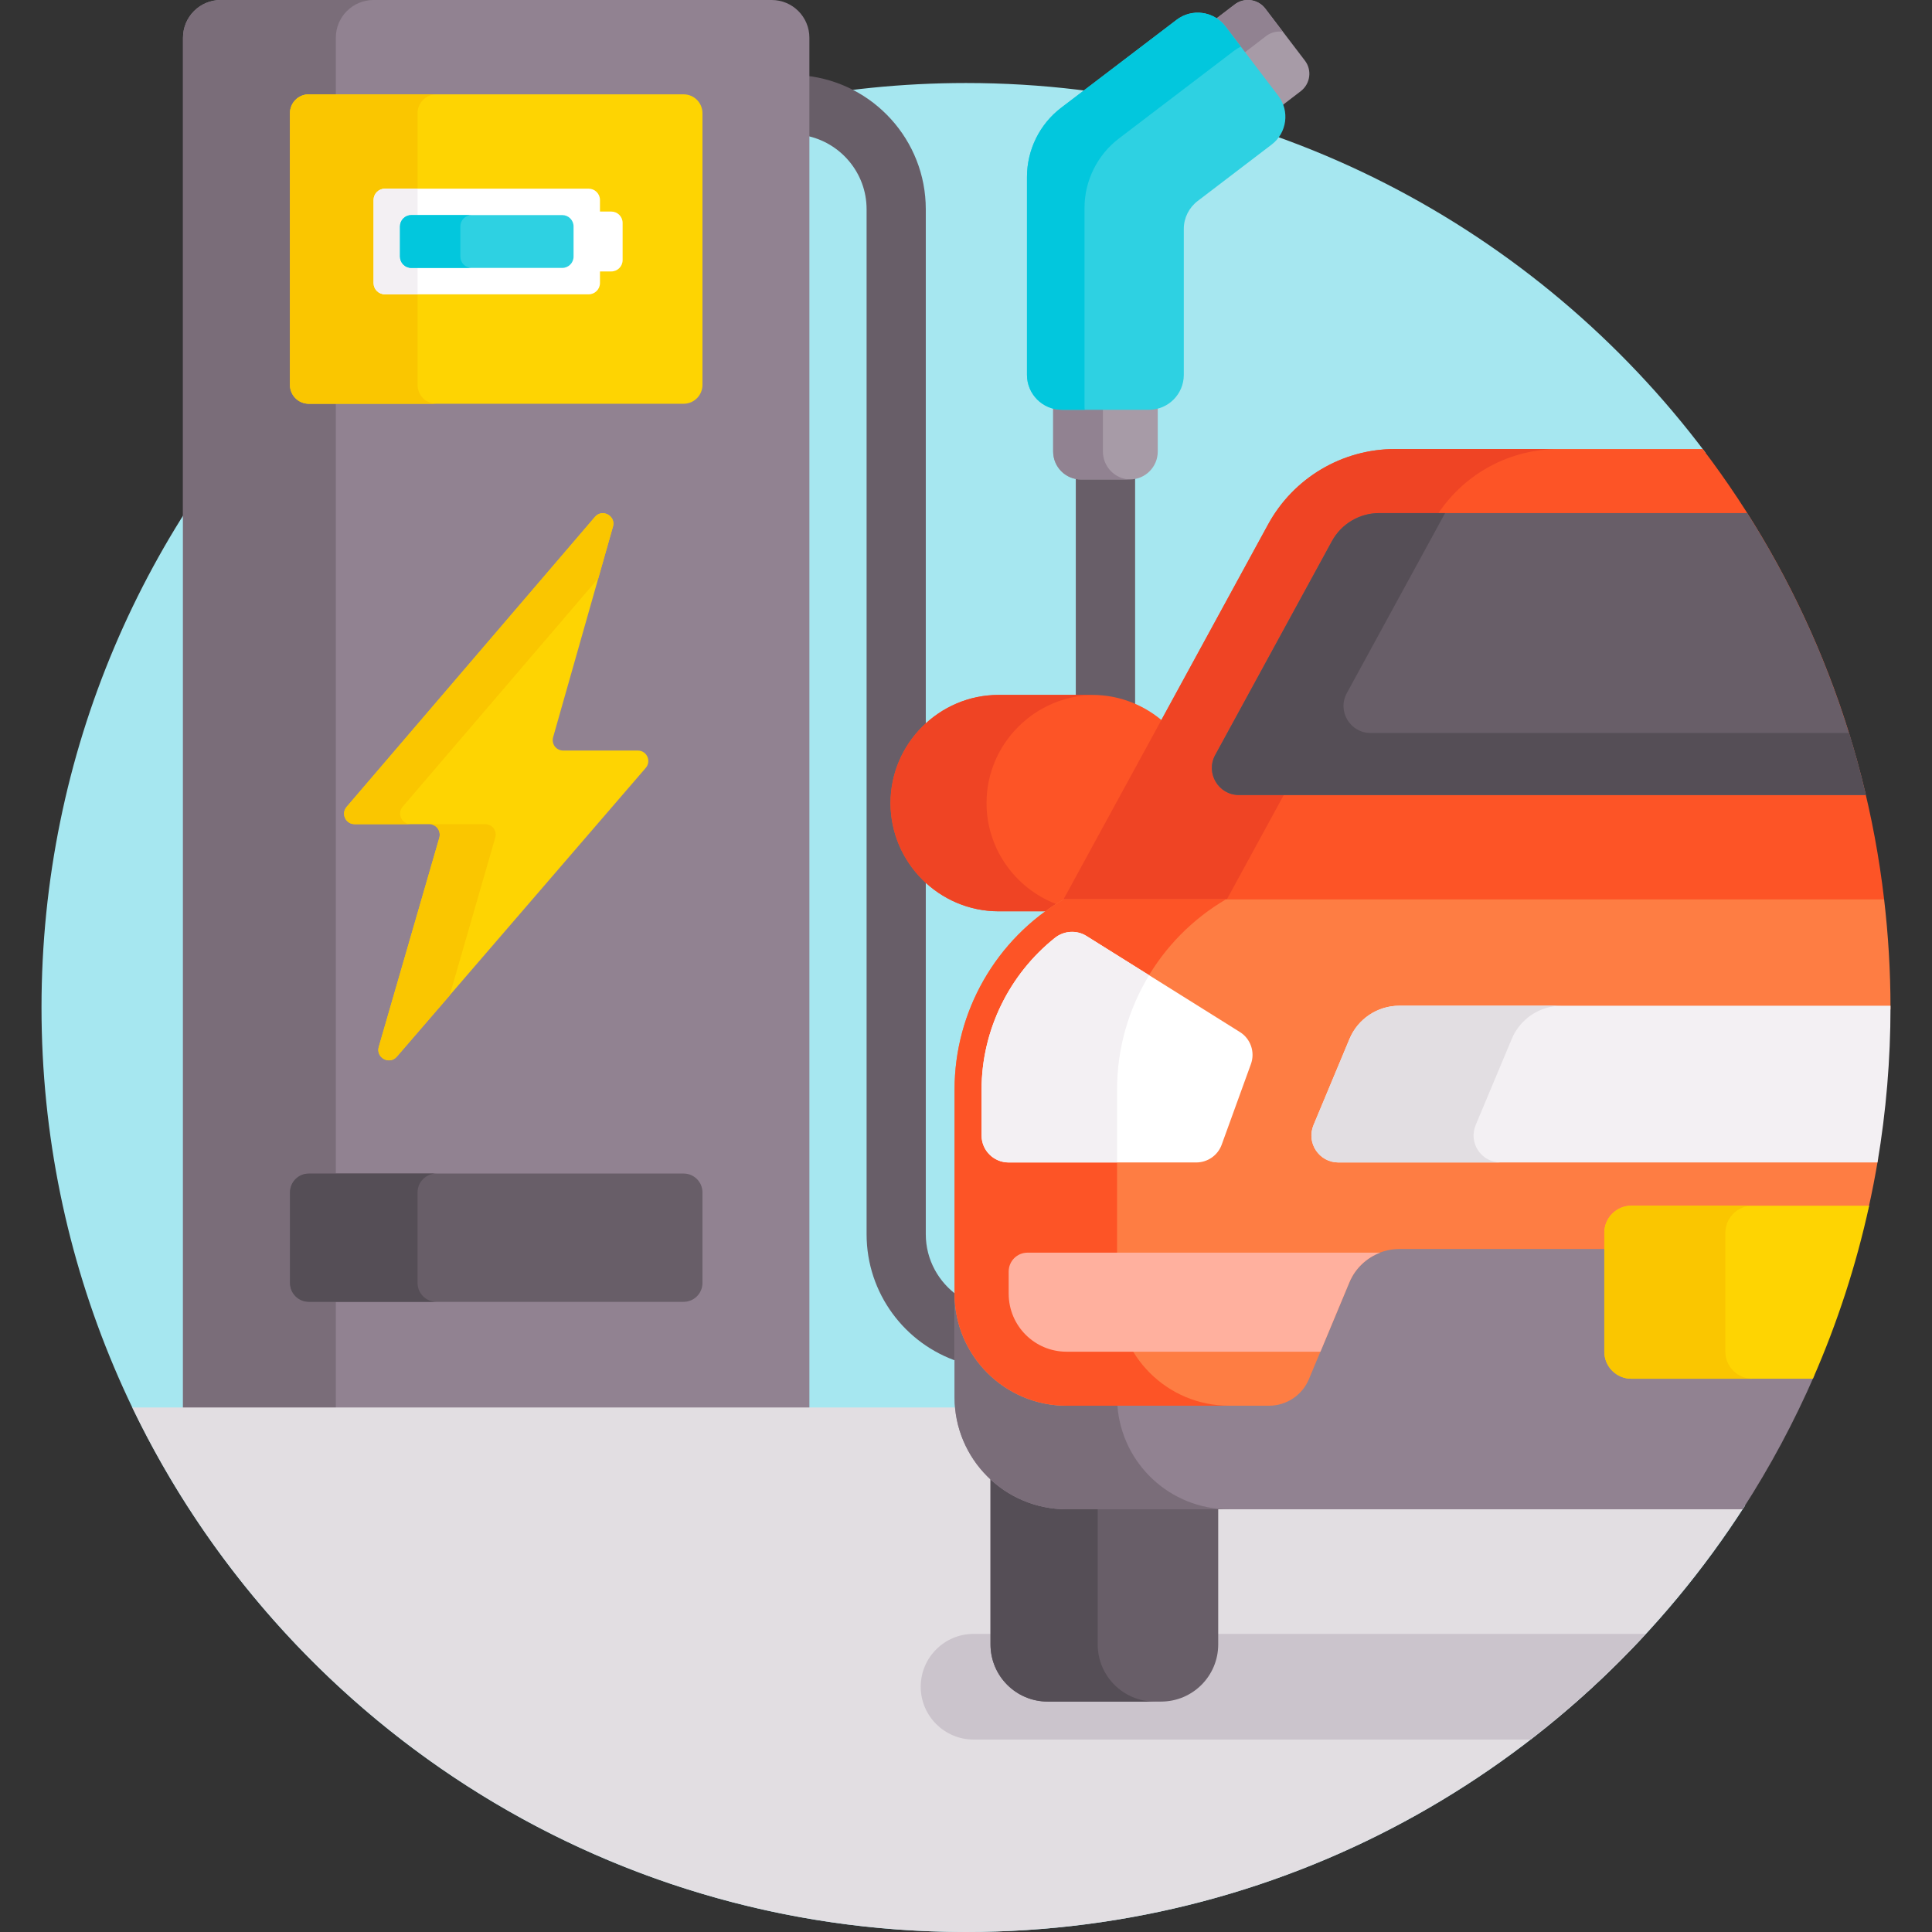 <?xml version="1.0" encoding="UTF-8"?>
<svg xmlns="http://www.w3.org/2000/svg" xmlns:xlink="http://www.w3.org/1999/xlink" width="64px" height="64px" viewBox="0 0 64 64" version="1.1">
<rect x="0" y="0" width="64" height="64" fill="#333333" stroke="none"/>
<g id="surface1">
<path style=" stroke:none;fill-rule:nonzero;fill:rgb(65.098%,90.588%,94.118%);fill-opacity:1;" d="M 35.332 49.871 C 33.355 49.871 31.746 48.262 31.746 46.285 L 31.746 36.094 C 31.746 33.559 33.105 31.184 35.293 29.898 L 35.324 29.883 L 42.117 17.43 C 42.938 15.934 44.508 15 46.211 15 L 56.5 15 C 50.914 7.562 42.02 2.75 32 2.75 C 15.086 2.75 1.375 16.461 1.375 33.375 C 1.375 50.289 15.086 64 32 64 C 42.84 64 52.363 58.367 57.809 49.871 Z M 35.332 49.871 "/>
<path style=" stroke:none;fill-rule:nonzero;fill:rgb(65.49%,60.784%,65.49%);fill-opacity:1;" d="M 43.227 2.008 L 41.914 0.285 C 41.672 -0.031 41.219 -0.094 40.902 0.148 L 40.195 0.688 C 40.312 0.754 40.414 0.844 40.496 0.949 L 42.246 3.246 C 42.312 3.336 42.367 3.438 42.402 3.547 L 43.09 3.02 C 43.406 2.777 43.469 2.324 43.227 2.008 Z M 43.227 2.008 "/>
<path style=" stroke:none;fill-rule:nonzero;fill:rgb(56.863%,50.98%,56.863%);fill-opacity:1;" d="M 40.496 0.949 L 41.145 1.805 L 41.945 1.191 C 42.105 1.07 42.305 1.023 42.5 1.055 L 41.914 0.285 C 41.672 -0.031 41.219 -0.094 40.902 0.148 L 40.195 0.688 C 40.312 0.754 40.414 0.844 40.496 0.949 Z M 40.496 0.949 "/>
<path style=" stroke:none;fill-rule:nonzero;fill:rgb(40.784%,36.863%,40.784%);fill-opacity:1;" d="M 36.188 23.145 C 36.691 23.145 37.168 23.254 37.602 23.449 L 37.602 15.738 C 37.543 15.75 37.484 15.758 37.426 15.758 L 35.809 15.758 C 35.75 15.758 35.691 15.75 35.637 15.738 L 35.637 23.145 Z M 31.746 42.934 C 31.098 42.484 30.668 41.734 30.668 40.887 L 30.668 29.078 C 30.027 28.449 29.625 27.57 29.625 26.602 C 29.625 25.637 30.027 24.758 30.668 24.129 L 30.668 6.93 C 30.668 4.637 28.922 2.742 26.688 2.508 L 26.688 4.492 C 27.836 4.711 28.707 5.723 28.707 6.93 L 28.707 40.887 C 28.707 42.848 29.98 44.516 31.746 45.105 Z M 31.746 42.934 "/>
<path style=" stroke:none;fill-rule:nonzero;fill:rgb(65.49%,60.784%,65.49%);fill-opacity:1;" d="M 38.062 13.449 L 35.176 13.449 C 35.078 13.449 34.98 13.434 34.887 13.406 L 34.887 14.957 C 34.887 15.469 35.301 15.883 35.809 15.883 L 37.426 15.883 C 37.938 15.883 38.352 15.469 38.352 14.957 L 38.352 13.406 C 38.258 13.434 38.16 13.449 38.062 13.449 Z M 38.062 13.449 "/>
<path style=" stroke:none;fill-rule:nonzero;fill:rgb(56.863%,50.98%,56.863%);fill-opacity:1;" d="M 36.535 14.957 L 36.535 13.449 L 35.176 13.449 C 35.078 13.449 34.98 13.434 34.887 13.406 L 34.887 14.957 C 34.887 15.469 35.301 15.883 35.809 15.883 L 37.426 15.883 C 37.434 15.883 37.438 15.883 37.441 15.883 C 36.938 15.875 36.535 15.461 36.535 14.957 Z M 36.535 14.957 "/>
<path style=" stroke:none;fill-rule:nonzero;fill:rgb(18.039%,81.961%,88.627%);fill-opacity:1;" d="M 38.062 13.574 L 35.176 13.574 C 34.535 13.574 34.02 13.055 34.02 12.418 L 34.02 5.863 C 34.02 4.961 34.441 4.109 35.156 3.566 L 38.977 0.656 C 39.484 0.27 40.207 0.367 40.594 0.875 L 42.344 3.172 C 42.73 3.68 42.633 4.402 42.125 4.789 L 39.672 6.66 C 39.387 6.879 39.215 7.219 39.215 7.578 L 39.215 12.418 C 39.215 13.055 38.699 13.574 38.062 13.574 Z M 38.062 13.574 "/>
<path style=" stroke:none;fill-rule:nonzero;fill:rgb(0.784%,78.039%,86.667%);fill-opacity:1;" d="M 35.926 13.445 L 35.926 6.887 C 35.926 5.988 36.348 5.137 37.062 4.59 L 40.883 1.68 C 40.949 1.629 41.027 1.582 41.105 1.547 L 40.594 0.875 C 40.207 0.367 39.484 0.27 38.977 0.656 L 35.156 3.566 C 34.441 4.109 34.02 4.961 34.02 5.863 L 34.02 12.418 C 34.02 13.055 34.535 13.574 35.176 13.574 L 35.934 13.574 C 35.926 13.531 35.926 13.488 35.926 13.445 Z M 35.926 13.445 "/>
<path style=" stroke:none;fill-rule:nonzero;fill:rgb(56.863%,50.98%,56.863%);fill-opacity:1;" d="M 26.812 46.75 L 26.812 1.25 C 26.812 0.559 26.254 0 25.562 0 L 7.312 0 C 6.621 0 6.062 0.559 6.062 1.25 L 6.062 46.75 Z M 26.812 46.75 "/>
<path style=" stroke:none;fill-rule:nonzero;fill:rgb(47.843%,42.745%,47.451%);fill-opacity:1;" d="M 10.23 43.125 C 9.883 43.125 9.605 42.844 9.605 42.5 L 9.605 39.5 C 9.605 39.156 9.883 38.875 10.23 38.875 L 11.125 38.875 L 11.125 13.375 L 10.23 13.375 C 9.883 13.375 9.605 13.094 9.605 12.75 L 9.605 3.75 C 9.605 3.406 9.883 3.125 10.23 3.125 L 11.125 3.125 L 11.125 1.25 C 11.125 0.559 11.684 0 12.375 0 L 7.312 0 C 6.621 0 6.062 0.559 6.062 1.25 L 6.062 46.75 L 11.125 46.75 L 11.125 43.125 Z M 10.23 43.125 "/>
<path style=" stroke:none;fill-rule:nonzero;fill:rgb(88.627%,87.059%,88.627%);fill-opacity:1;" d="M 35.332 49.871 C 33.469 49.871 31.934 48.445 31.762 46.625 L 4.383 46.625 C 9.324 56.902 19.832 64 32 64 C 42.84 64 52.363 58.367 57.805 49.871 Z M 35.332 49.871 "/>
<path style=" stroke:none;fill-rule:nonzero;fill:rgb(79.608%,76.863%,80%);fill-opacity:1;" d="M 32.25 54.125 C 31.285 54.125 30.5 54.91 30.5 55.875 C 30.5 56.84 31.285 57.625 32.25 57.625 L 50.703 57.625 C 52.07 56.566 53.348 55.398 54.523 54.125 Z M 32.25 54.125 "/>
<path style=" stroke:none;fill-rule:nonzero;fill:rgb(99.608%,83.137%,0.784%);fill-opacity:1;" d="M 9.605 12.75 L 9.605 3.75 C 9.605 3.406 9.883 3.125 10.23 3.125 L 22.645 3.125 C 22.992 3.125 23.27 3.406 23.27 3.75 L 23.27 12.75 C 23.27 13.094 22.992 13.375 22.645 13.375 L 10.23 13.375 C 9.883 13.375 9.605 13.094 9.605 12.75 Z M 9.605 12.75 "/>
<path style=" stroke:none;fill-rule:nonzero;fill:rgb(40.784%,36.863%,40.784%);fill-opacity:1;" d="M 22.645 38.875 L 10.23 38.875 C 9.883 38.875 9.605 39.156 9.605 39.5 L 9.605 42.5 C 9.605 42.844 9.883 43.125 10.23 43.125 L 22.645 43.125 C 22.992 43.125 23.27 42.844 23.27 42.5 L 23.27 39.5 C 23.27 39.156 22.992 38.875 22.645 38.875 Z M 22.645 38.875 "/>
<path style=" stroke:none;fill-rule:nonzero;fill:rgb(33.333%,30.588%,33.725%);fill-opacity:1;" d="M 13.832 42.5 L 13.832 39.5 C 13.832 39.156 14.113 38.875 14.457 38.875 L 10.23 38.875 C 9.883 38.875 9.605 39.156 9.605 39.5 L 9.605 42.5 C 9.605 42.844 9.883 43.125 10.23 43.125 L 14.457 43.125 C 14.113 43.125 13.832 42.844 13.832 42.5 Z M 13.832 42.5 "/>
<path style=" stroke:none;fill-rule:nonzero;fill:rgb(98.039%,77.647%,0%);fill-opacity:1;" d="M 13.832 12.75 L 13.832 3.75 C 13.832 3.406 14.113 3.125 14.457 3.125 L 10.23 3.125 C 9.883 3.125 9.605 3.406 9.605 3.75 L 9.605 12.75 C 9.605 13.094 9.883 13.375 10.23 13.375 L 14.457 13.375 C 14.113 13.375 13.832 13.094 13.832 12.75 Z M 13.832 12.75 "/>
<path style=" stroke:none;fill-rule:nonzero;fill:rgb(99.608%,83.137%,0.784%);fill-opacity:1;" d="M 21.129 24.863 L 18.656 24.863 C 18.547 24.863 18.445 24.812 18.379 24.727 C 18.312 24.637 18.293 24.523 18.324 24.418 L 20.305 17.445 C 20.406 17.086 19.949 16.84 19.707 17.125 L 11.484 26.727 C 11.289 26.953 11.449 27.301 11.746 27.301 L 14.219 27.301 C 14.328 27.301 14.43 27.352 14.496 27.438 C 14.562 27.527 14.582 27.641 14.555 27.746 L 12.547 34.68 C 12.445 35.039 12.902 35.285 13.145 35.004 L 21.391 25.438 C 21.586 25.211 21.426 24.863 21.129 24.863 Z M 21.129 24.863 "/>
<path style=" stroke:none;fill-rule:nonzero;fill:rgb(98.039%,77.647%,0%);fill-opacity:1;" d="M 13.336 26.727 L 19.82 19.156 L 20.305 17.445 C 20.406 17.086 19.949 16.84 19.707 17.125 L 11.484 26.727 C 11.289 26.953 11.449 27.301 11.746 27.301 L 13.602 27.301 C 13.305 27.301 13.145 26.953 13.336 26.727 Z M 16.406 27.746 C 16.438 27.641 16.414 27.527 16.352 27.438 C 16.285 27.352 16.18 27.301 16.07 27.301 L 14.219 27.301 C 14.328 27.301 14.43 27.352 14.496 27.438 C 14.562 27.527 14.582 27.641 14.555 27.746 L 12.547 34.68 C 12.445 35.039 12.902 35.285 13.145 35.004 L 14.895 32.977 Z M 16.406 27.746 "/>
<path style=" stroke:none;fill-rule:nonzero;fill:rgb(99.216%,32.941%,14.902%);fill-opacity:1;" d="M 34.848 30.188 C 34.992 30.086 35.141 29.988 35.293 29.898 L 35.324 29.883 L 38.57 23.934 C 37.934 23.367 37.098 23.02 36.188 23.02 L 33.082 23.02 C 31.113 23.02 29.5 24.633 29.5 26.602 C 29.5 28.574 31.113 30.188 33.082 30.188 Z M 34.848 30.188 "/>
<path style=" stroke:none;fill-rule:nonzero;fill:rgb(93.725%,26.667%,14.118%);fill-opacity:1;" d="M 32.68 26.602 C 32.68 24.645 34.273 23.043 36.227 23.023 C 36.215 23.023 36.199 23.02 36.188 23.02 L 33.082 23.02 C 31.113 23.02 29.5 24.633 29.5 26.602 C 29.5 28.574 31.113 30.188 33.082 30.188 L 34.848 30.188 C 34.941 30.121 35.035 30.059 35.133 30 C 33.711 29.523 32.68 28.18 32.68 26.602 Z M 32.68 26.602 "/>
<path style=" stroke:none;fill-rule:nonzero;fill:rgb(40.784%,36.863%,40.784%);fill-opacity:1;" d="M 35.332 49.871 C 34.352 49.871 33.461 49.473 32.812 48.832 L 32.812 54.473 C 32.812 55.52 33.66 56.367 34.707 56.367 L 38.461 56.367 C 39.508 56.367 40.355 55.52 40.355 54.473 L 40.355 49.871 Z M 35.332 49.871 "/>
<path style=" stroke:none;fill-rule:nonzero;fill:rgb(33.333%,30.588%,33.725%);fill-opacity:1;" d="M 36.363 54.473 L 36.363 49.871 L 35.332 49.871 C 34.352 49.871 33.461 49.473 32.812 48.832 L 32.812 54.473 C 32.812 55.52 33.66 56.367 34.707 56.367 L 38.258 56.367 C 37.211 56.367 36.363 55.52 36.363 54.473 Z M 36.363 54.473 "/>
<path style=" stroke:none;fill-rule:nonzero;fill:rgb(56.863%,50.98%,56.863%);fill-opacity:1;" d="M 54.039 45.547 C 53.617 45.547 53.27 45.203 53.27 44.777 L 53.27 41.25 L 46.355 41.25 C 45.582 41.25 44.887 41.711 44.59 42.426 L 43.246 45.641 C 43.043 46.125 42.566 46.441 42.039 46.441 L 35.332 46.441 C 33.355 46.441 31.746 44.832 31.746 42.855 L 31.621 42.855 L 31.621 46.285 C 31.621 48.336 33.285 49.996 35.332 49.996 L 57.727 49.996 C 58.641 48.582 59.438 47.094 60.109 45.547 Z M 54.039 45.547 "/>
<path style=" stroke:none;fill-rule:nonzero;fill:rgb(47.843%,42.745%,47.451%);fill-opacity:1;" d="M 37.016 46.566 L 35.332 46.566 C 33.285 46.566 31.621 44.906 31.621 42.855 L 31.621 46.285 C 31.621 48.336 33.285 49.996 35.332 49.996 L 40.715 49.996 C 38.758 49.996 37.16 48.484 37.016 46.566 Z M 37.016 46.566 "/>
<path style=" stroke:none;fill-rule:nonzero;fill:rgb(99.216%,32.941%,14.902%);fill-opacity:1;" d="M 61.625 29.918 L 62.414 29.793 C 61.766 24.227 59.629 19.117 56.406 14.875 L 46.211 14.875 C 44.461 14.875 42.848 15.832 42.008 17.371 L 35.23 29.793 L 36.07 29.918 Z M 61.625 29.918 "/>
<path style=" stroke:none;fill-rule:nonzero;fill:rgb(93.725%,26.667%,14.118%);fill-opacity:1;" d="M 41.039 26.336 C 40.359 26.336 39.93 25.605 40.254 25.012 L 44.121 17.926 C 44.434 17.352 45.035 16.996 45.691 16.996 L 47.652 16.996 C 48.535 15.68 50.02 14.875 51.625 14.875 L 46.211 14.875 C 44.461 14.875 42.848 15.832 42.008 17.371 L 35.23 29.793 L 40.641 29.793 L 42.527 26.336 Z M 41.039 26.336 "/>
<path style=" stroke:none;fill-rule:nonzero;fill:rgb(40.784%,36.863%,40.784%);fill-opacity:1;" d="M 57.879 16.996 L 45.691 16.996 C 45.035 16.996 44.434 17.352 44.121 17.926 L 40.254 25.012 C 39.93 25.605 40.359 26.336 41.039 26.336 L 61.809 26.336 C 61.031 23.023 59.703 19.867 57.879 16.996 Z M 57.879 16.996 "/>
<path style=" stroke:none;fill-rule:nonzero;fill:rgb(33.333%,30.588%,33.725%);fill-opacity:1;" d="M 61.254 24.281 L 45.402 24.281 C 44.723 24.281 44.289 23.555 44.617 22.957 L 47.871 16.996 L 45.691 16.996 C 45.035 16.996 44.434 17.352 44.121 17.926 L 40.254 25.012 C 39.93 25.605 40.359 26.336 41.039 26.336 L 61.809 26.336 C 61.648 25.645 61.461 24.961 61.254 24.281 Z M 61.254 24.281 "/>
<path style=" stroke:none;fill-rule:nonzero;fill:rgb(99.608%,49.02%,26.275%);fill-opacity:1;" d="M 44.336 38.383 C 44.074 38.383 43.84 38.258 43.695 38.043 C 43.551 37.824 43.523 37.559 43.625 37.316 L 44.82 34.465 C 45.078 33.844 45.684 33.441 46.355 33.441 L 62.625 33.441 C 62.625 33.418 62.625 33.398 62.625 33.375 C 62.625 32.164 62.551 30.969 62.414 29.793 L 35.23 29.793 C 32.996 31.105 31.621 33.504 31.621 36.094 L 31.621 42.855 C 31.621 44.906 33.285 46.566 35.332 46.566 L 42.039 46.566 C 42.617 46.566 43.137 46.219 43.359 45.688 L 44.703 42.473 C 44.98 41.809 45.633 41.375 46.355 41.375 L 53.27 41.375 L 53.27 40.836 C 53.27 40.414 53.617 40.066 54.039 40.066 L 61.887 40.066 C 62.012 39.508 62.121 38.949 62.215 38.383 Z M 44.336 38.383 "/>
<path style=" stroke:none;fill-rule:nonzero;fill:rgb(99.216%,32.941%,14.902%);fill-opacity:1;" d="M 37.004 42.855 L 37.004 36.094 C 37.004 33.504 38.375 31.105 40.609 29.793 L 35.23 29.793 C 32.996 31.105 31.621 33.504 31.621 36.094 L 31.621 42.855 C 31.621 44.906 33.285 46.566 35.332 46.566 L 40.715 46.566 C 38.664 46.566 37.004 44.906 37.004 42.855 Z M 37.004 42.855 "/>
<path style=" stroke:none;fill-rule:nonzero;fill:rgb(100%,69.02%,61.961%);fill-opacity:1;" d="M 44.703 42.473 C 44.895 42.016 45.27 41.668 45.719 41.496 L 34.039 41.496 C 33.691 41.496 33.414 41.777 33.414 42.121 L 33.414 42.855 C 33.414 43.918 34.273 44.777 35.332 44.777 L 43.742 44.777 Z M 44.703 42.473 "/>
<path style=" stroke:none;fill-rule:nonzero;fill:rgb(100%,100%,100%);fill-opacity:1;" d="M 32.516 36.094 L 32.516 37.613 C 32.516 38.109 32.918 38.508 33.414 38.508 L 39.625 38.508 C 40.004 38.508 40.34 38.273 40.469 37.922 L 41.438 35.25 C 41.582 34.855 41.43 34.41 41.074 34.188 L 35.988 31.004 C 35.668 30.805 35.254 30.828 34.953 31.062 C 33.434 32.27 32.516 34.129 32.516 36.094 Z M 32.516 36.094 "/>
<path style=" stroke:none;fill-rule:nonzero;fill:rgb(95.294%,94.118%,95.294%);fill-opacity:1;" d="M 37.004 36.094 C 37.004 34.734 37.383 33.43 38.066 32.305 L 35.988 31.004 C 35.668 30.805 35.254 30.828 34.953 31.062 C 33.434 32.27 32.516 34.129 32.516 36.094 L 32.516 37.613 C 32.516 38.109 32.918 38.508 33.414 38.508 L 37.004 38.508 Z M 37.004 36.094 "/>
<path style=" stroke:none;fill-rule:nonzero;fill:rgb(99.608%,83.137%,0.784%);fill-opacity:1;" d="M 54.039 39.941 C 53.547 39.941 53.145 40.344 53.145 40.836 L 53.145 44.777 C 53.145 45.27 53.547 45.672 54.039 45.672 L 60.055 45.672 C 60.863 43.828 61.488 41.91 61.918 39.941 Z M 54.039 39.941 "/>
<path style=" stroke:none;fill-rule:nonzero;fill:rgb(98.039%,77.647%,0%);fill-opacity:1;" d="M 57.156 44.777 L 57.156 40.836 C 57.156 40.344 57.559 39.941 58.051 39.941 L 54.039 39.941 C 53.547 39.941 53.145 40.344 53.145 40.836 L 53.145 44.777 C 53.145 45.27 53.547 45.672 54.039 45.672 L 58.051 45.672 C 57.559 45.672 57.156 45.27 57.156 44.777 Z M 57.156 44.777 "/>
<path style=" stroke:none;fill-rule:nonzero;fill:rgb(95.294%,94.118%,95.294%);fill-opacity:1;" d="M 62.625 33.375 C 62.625 33.355 62.625 33.336 62.625 33.316 L 46.355 33.316 C 45.633 33.316 44.98 33.75 44.703 34.418 L 43.512 37.27 C 43.266 37.859 43.699 38.508 44.336 38.508 L 62.195 38.508 C 62.48 36.812 62.625 35.094 62.625 33.375 Z M 62.625 33.375 "/>
<path style=" stroke:none;fill-rule:nonzero;fill:rgb(88.627%,87.059%,88.627%);fill-opacity:1;" d="M 48.883 37.27 L 50.078 34.418 C 50.355 33.75 51.008 33.316 51.73 33.316 L 46.355 33.316 C 45.633 33.316 44.98 33.75 44.703 34.418 L 43.512 37.27 C 43.266 37.859 43.695 38.508 44.336 38.508 L 49.711 38.508 C 49.07 38.508 48.637 37.859 48.883 37.27 Z M 48.883 37.27 "/>
<path style=" stroke:none;fill-rule:nonzero;fill:rgb(100%,100%,100%);fill-opacity:1;" d="M 20.25 7.008 L 19.875 7.008 L 19.875 6.625 C 19.875 6.418 19.707 6.25 19.5 6.25 L 12.75 6.25 C 12.543 6.25 12.375 6.418 12.375 6.625 L 12.375 9.375 C 12.375 9.582 12.543 9.75 12.75 9.75 L 19.5 9.75 C 19.707 9.75 19.875 9.582 19.875 9.375 L 19.875 8.992 L 20.25 8.992 C 20.457 8.992 20.625 8.824 20.625 8.617 L 20.625 7.383 C 20.625 7.176 20.457 7.008 20.25 7.008 Z M 20.25 7.008 "/>
<path style=" stroke:none;fill-rule:nonzero;fill:rgb(95.294%,94.118%,95.294%);fill-opacity:1;" d="M 12.75 6.25 C 12.543 6.25 12.375 6.418 12.375 6.625 L 12.375 9.375 C 12.375 9.582 12.543 9.75 12.75 9.75 L 13.832 9.75 L 13.832 6.25 Z M 12.75 6.25 "/>
<path style=" stroke:none;fill-rule:nonzero;fill:rgb(18.039%,81.961%,88.627%);fill-opacity:1;" d="M 13.25 8.5 L 13.25 7.5 C 13.25 7.293 13.418 7.125 13.625 7.125 L 18.625 7.125 C 18.832 7.125 19 7.293 19 7.5 L 19 8.5 C 19 8.707 18.832 8.875 18.625 8.875 L 13.625 8.875 C 13.418 8.875 13.25 8.707 13.25 8.5 Z M 13.25 8.5 "/>
<path style=" stroke:none;fill-rule:nonzero;fill:rgb(0.784%,78.039%,86.667%);fill-opacity:1;" d="M 15.25 8.5 L 15.25 7.5 C 15.25 7.293 15.418 7.125 15.625 7.125 L 13.625 7.125 C 13.418 7.125 13.25 7.293 13.25 7.5 L 13.25 8.5 C 13.25 8.707 13.418 8.875 13.625 8.875 L 15.625 8.875 C 15.418 8.875 15.25 8.707 15.25 8.5 Z M 15.25 8.5 "/>
</g>
</svg>
